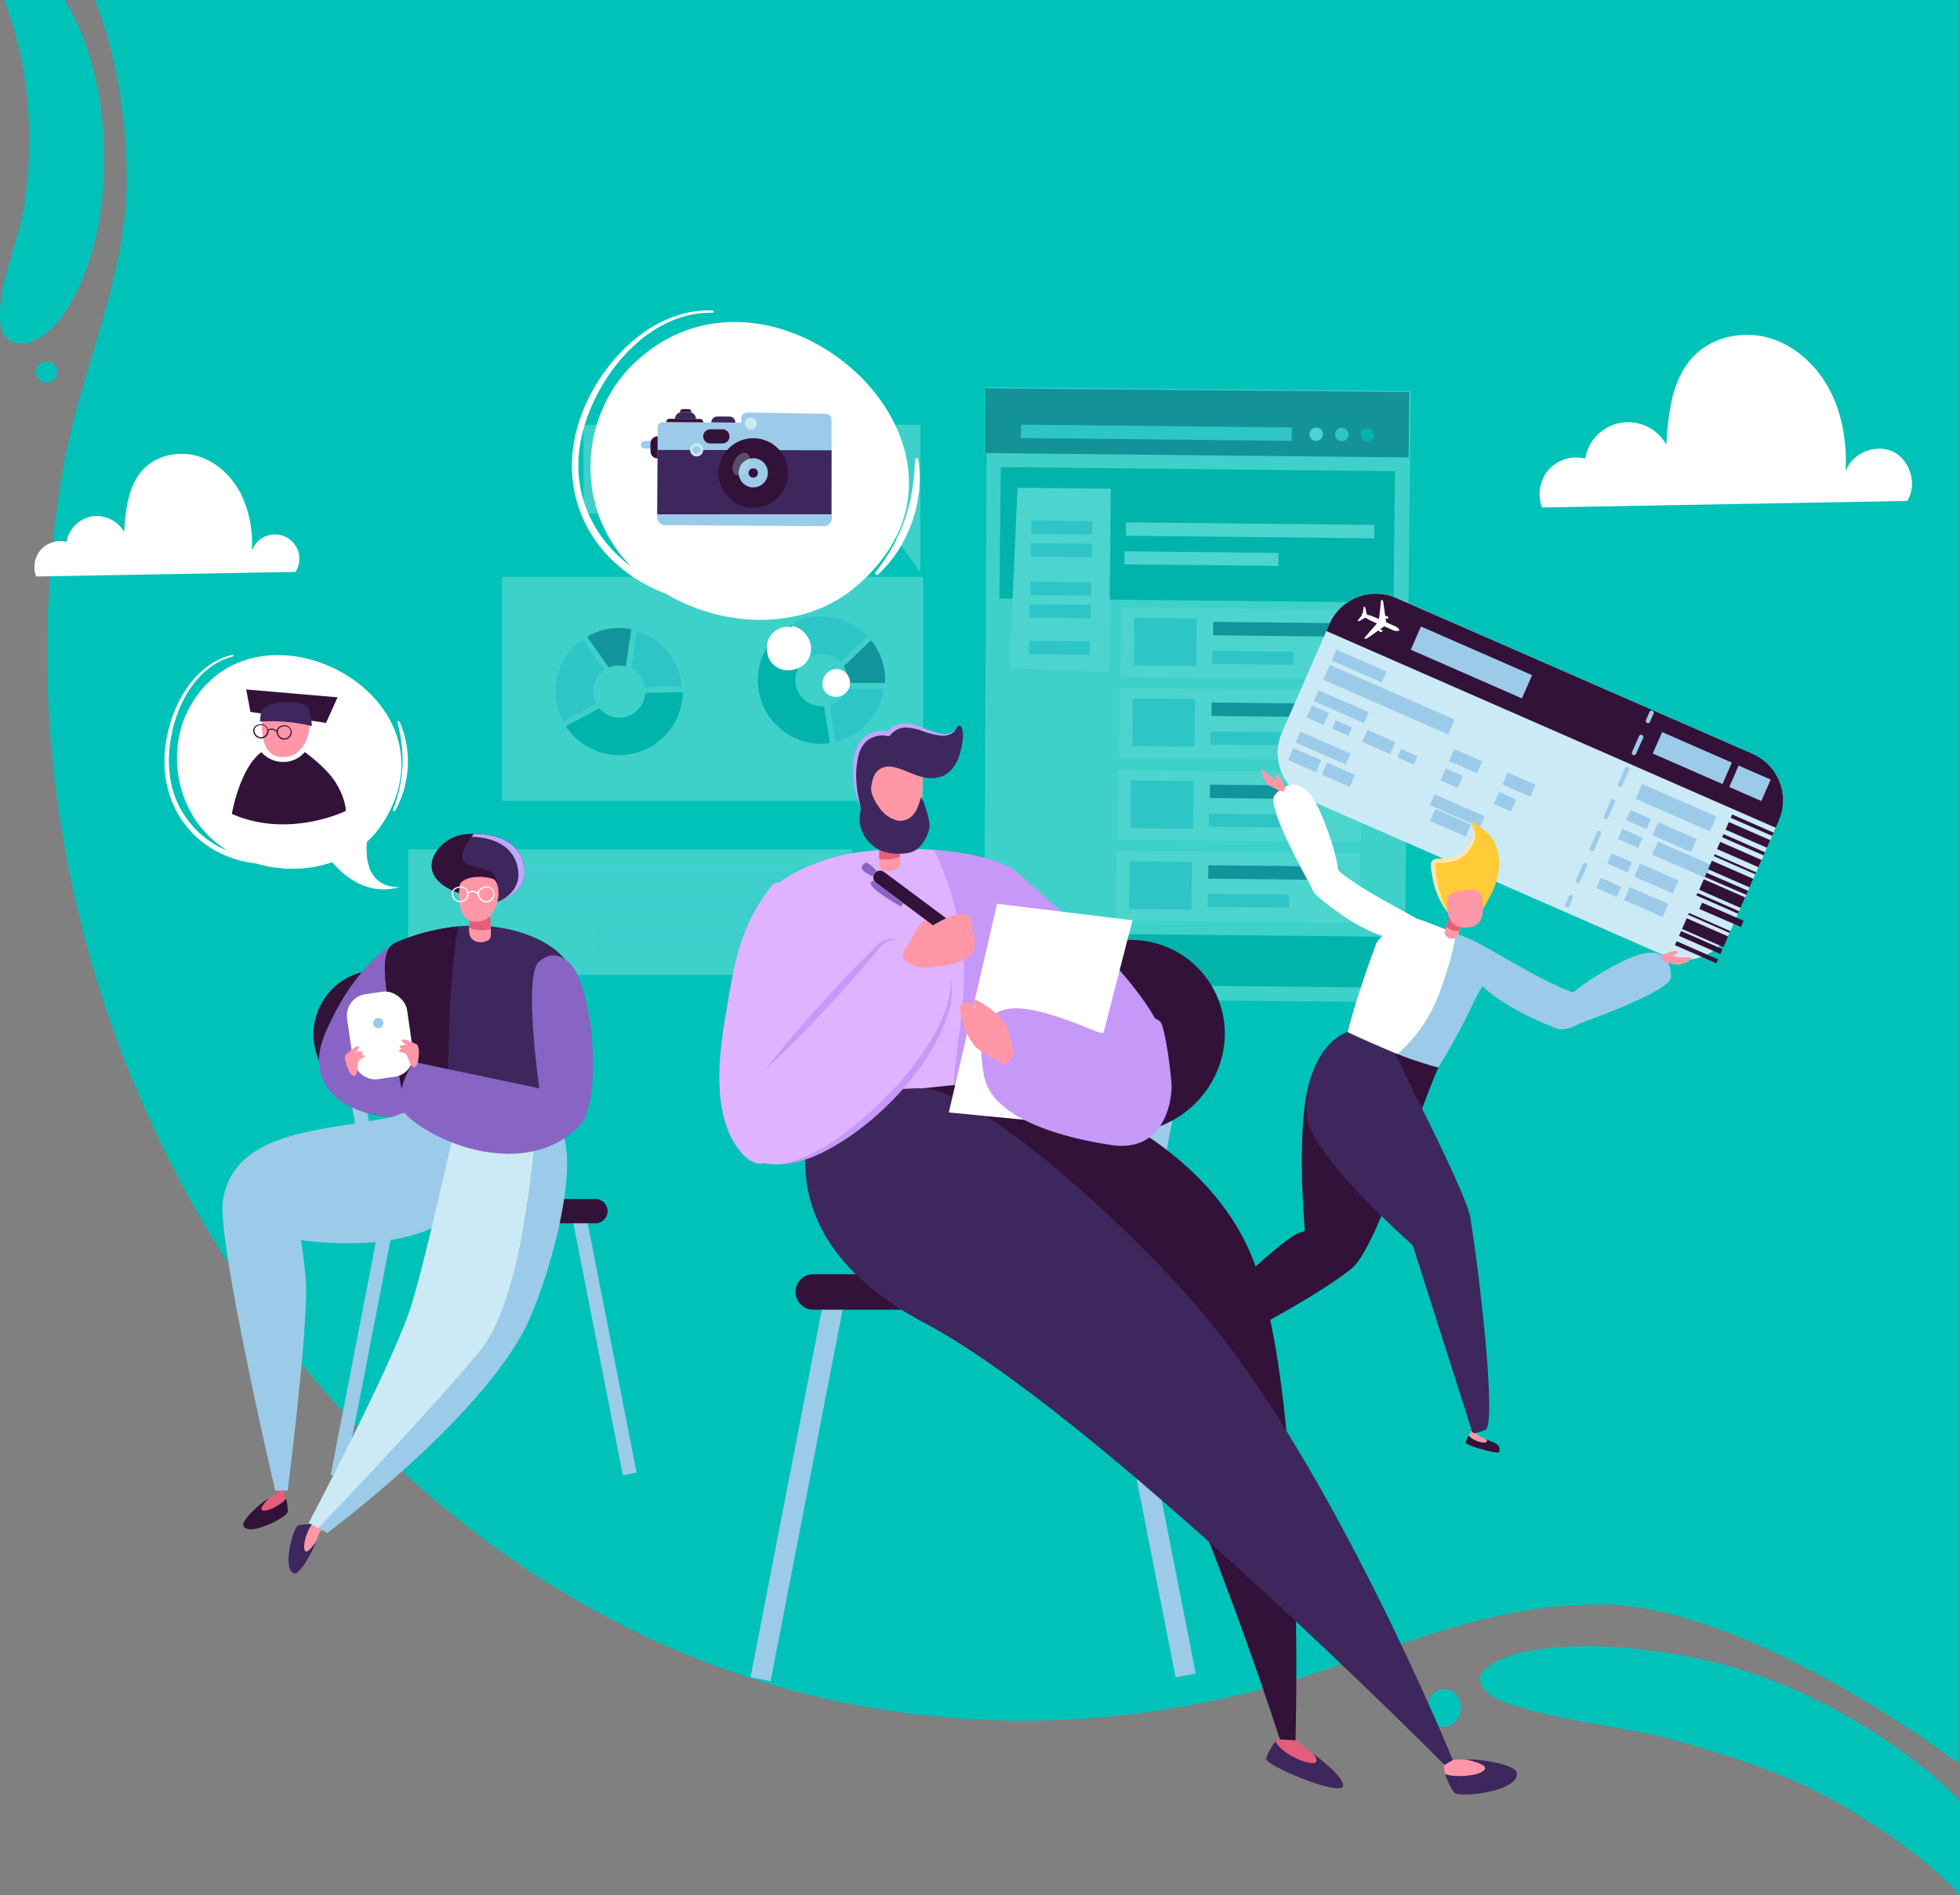 <svg xmlns="http://www.w3.org/2000/svg" viewBox="0 0 663 641"><rect x="0" y="0" width="663" height="641" fill="#808080" stroke="none"/><defs><style>.cls-1{fill:#00c2b9;}.cls-2{opacity:0.3;}.cls-3{opacity:0.8;}.cls-4{fill:#fff;}.cls-15,.cls-5{fill:#cceaf5;}.cls-6{fill:#9bcbe9;}.cls-7{fill:#3e275c;}.cls-8{fill:#00928b;}.cls-9{opacity:0.91;}.cls-10{fill:#331239;}.cls-11{fill:#ff97a7;}.cls-12{fill:#ffcb37;}.cls-13{fill:#e45d79;}.cls-14{fill:#ffe5ae;}.cls-15{opacity:0.27;}.cls-16{fill:#c698f8;}.cls-17{fill:#dfb3ff;}.cls-18{fill:#c2a5ff;}.cls-19{fill:#8865c4;}</style></defs><title>home</title><g id="Capa_2" data-name="Capa 2"><g id="Assets"><path class="cls-1" d="M12.2,125.37l.24-.88a2.61,2.61,0,0,1,.78-1.09,2.55,2.55,0,0,1,1.1-.78,3.78,3.78,0,0,1,1.94-.25l.17,0,.86.24a2.69,2.69,0,0,1,1.08.76,1.66,1.66,0,0,1,.53.7,2.65,2.65,0,0,1,.47,1.28v.93l-.24.86a2.59,2.59,0,0,1-.76,1.08,2.63,2.63,0,0,1-1.09.76l-.16.08a3.74,3.74,0,0,1-1.93.25l-.88-.25a2.65,2.65,0,0,1-1.09-.77,1.78,1.78,0,0,1-.55-.72,2.59,2.59,0,0,1-.47-1.3Z"/><path class="cls-1" d="M662.54,0H32.13S42.87,24.86,42.87,60.42c0,34-15.73,64.76-21.52,98.07-32.55,187.12,87,377.7,258.43,416.23,53.26,12,109.2,9.07,161.33-7.58,33.3-10.64,64.17-24.6,100.3-24.46,50.79.19,121.13,53.84,121.13,53.84Z"/><path class="cls-1" d="M663,609.13c-12.6-12.9-30.53-25.43-51-35.33a168.51,168.51,0,0,0-52.56-15.28c-19.5-2.95-48.51-2.75-57.56,6.61-3.31,3.32.19,8.45,8.07,11.08,16.84,5.59,35.55,7.47,50.72,10.91l3.79.88c19.4,5.56,36.45,10.88,51,18.52C632.23,615,652.75,629.6,663,641Z"/><path class="cls-1" d="M548.58,588.29c-.62,0-.06,0,.46,0Z"/><path class="cls-1" d="M491.23,583.26a4.1,4.1,0,0,1-2.06.83l-1.49,0-1.5-.42a4.31,4.31,0,0,1-1.87-1.4,3.14,3.14,0,0,1-.9-1.27,4.86,4.86,0,0,1-.76-2.22c0-.54,0-1.08,0-1.62a6.86,6.86,0,0,1,1.2-3.2l.19-.23a4.41,4.41,0,0,1,1.67-1.52,4,4,0,0,1,2-.81l1.47,0,1.47.41a4.32,4.32,0,0,1,1.84,1.38,3.06,3.06,0,0,1,.88,1.24,4.85,4.85,0,0,1,.75,2.19c0,.53,0,1.06,0,1.59,0,.1,0,.21,0,.31a6.81,6.81,0,0,1-1.2,3.2A4.47,4.47,0,0,1,491.23,583.26Z"/><g class="cls-2"><g class="cls-3"><rect class="cls-4" x="169.79" y="195.12" width="142.45" height="75.77" transform="translate(482.04 466.01) rotate(180)"/></g><g class="cls-3"><polygon class="cls-4" points="197.36 143.67 311.31 143.67 311.31 193.53 296.98 173.74 197.36 173.74 197.36 143.67"/></g><rect class="cls-5" x="201.75" y="153.05" width="103.36" height="5.31"/><rect class="cls-5" x="201.75" y="162.95" width="19.66" height="5.31"/><rect class="cls-5" x="229.05" y="162.95" width="19.66" height="5.31"/><rect class="cls-5" x="256.9" y="162.95" width="38.8" height="5.31"/><path class="cls-6" d="M284.3,224a8.79,8.79,0,0,0-11.72-1l-7.49-10.23a21.46,21.46,0,0,1,28.37,2.47Z"/><path class="cls-7" d="M286.66,231a8.22,8.22,0,0,0,.06-1,8.88,8.88,0,0,0-1.31-4.62l9.24-8.84a21.39,21.39,0,0,1,4.74,13.46c0,.33,0,.66,0,1Z"/><path class="cls-6" d="M280.52,238.48a8.82,8.82,0,0,0,5.73-5.63h13A21.56,21.56,0,0,1,282.54,251Z"/><path class="cls-4" d="M282.49,251.12s0,0,0-.06l-2-12.56a.11.11,0,0,1,.07-.11,8.79,8.79,0,0,0,5.68-5.57.08.08,0,0,1,.08-.06h13a.07.07,0,0,1,.06,0,.11.11,0,0,1,0,.07,21.68,21.68,0,0,1-16.74,18.28h0Zm3.83-18.18a9,9,0,0,1-5.7,5.61l2,12.38a21.48,21.48,0,0,0,16.48-18Z"/><path class="cls-8" d="M263.68,213.9l7.57,10.32a8.82,8.82,0,0,0,6.63,14.66,8.12,8.12,0,0,0,.86,0l2,12.52a21,21,0,0,1-2.88.2,21.51,21.51,0,0,1-14.2-37.66Z"/><path class="cls-6" d="M204.37,226.7a8.77,8.77,0,0,0-2.7,11.44l-11.22,5.91a21.46,21.46,0,0,1,6.6-27.7Z"/><path class="cls-7" d="M211.7,225.39c-.32-.08-.65-.15-1-.2a8.75,8.75,0,0,0-4.75.62l-7.39-10.44a21.37,21.37,0,0,1,14-2.72l1,.17Z"/><path class="cls-6" d="M218.16,232.56a8.87,8.87,0,0,0-4.73-6.5l1.89-12.81a21.55,21.55,0,0,1,15.56,19.14Z"/><path class="cls-4" d="M231,232.45a.09.09,0,0,1-.07,0l-12.72.17a.08.08,0,0,1-.09-.08,8.81,8.81,0,0,0-4.68-6.43.09.09,0,0,1,0-.1l1.89-12.81s0,0,0-.06a.08.08,0,0,1,.08,0A21.66,21.66,0,0,1,231,232.38s0,0,0,0A.08.08,0,0,1,231,232.45ZM213.53,226a9,9,0,0,1,4.71,6.46l12.54-.16a21.47,21.47,0,0,0-15.38-18.94Z"/><path class="cls-8" d="M191.38,245.61l11.32-6a8.82,8.82,0,0,0,15.47-4.41,8.6,8.6,0,0,0,.08-.86l12.69-.17a23.6,23.6,0,0,1-.23,2.88,21.5,21.5,0,0,1-39.33,8.53Z"/><g class="cls-3"><polygon class="cls-4" points="138.08 287.31 288.24 287.31 288.24 353.89 269.36 329.76 138.08 329.76 138.08 287.31"/></g><rect class="cls-5" x="146.19" y="294.39" width="135.18" height="5.31" transform="translate(427.57 594.09) rotate(180)"/><rect class="cls-5" x="169.89" y="304.87" width="111.49" height="5.31" transform="translate(451.27 615.06) rotate(180)"/><rect class="cls-5" x="201.97" y="315.21" width="79.41" height="5.31" transform="translate(483.35 635.74) rotate(180)"/><g class="cls-3"><polygon class="cls-4" points="475.05 339.08 332.8 337.6 333.86 131 477.2 132.26 475.05 339.08"/></g><g class="cls-9"><polygon class="cls-10" points="476.71 132.58 333.37 131.32 333.33 153.25 476.48 154.74 476.71 132.58"/></g><rect class="cls-6" x="345.36" y="144.09" width="91.65" height="4.52" transform="translate(1.54 -4.06) rotate(0.6)"/><rect class="cls-8" x="338.31" y="158.67" width="133.33" height="44.43" transform="translate(1.9 -4.2) rotate(0.6)"/><rect class="cls-8" x="336.62" y="316.36" width="133.33" height="17.2" transform="matrix(1, 0.01, -0.01, 1, 3.4, -4.18)"/><rect class="cls-4" x="380.88" y="177.09" width="84.02" height="4.54" transform="translate(1.89 -4.39) rotate(0.6)"/><rect class="cls-4" x="380.35" y="186.73" width="52.11" height="4.41" transform="translate(1.99 -4.22) rotate(0.6)"/><polygon class="cls-4" points="375.12 227.4 341.47 225.99 344.18 164.99 375.77 165.32 375.12 227.4"/><path class="cls-4" d="M447.49,146.89a2.27,2.27,0,1,1-2.24-2.29A2.26,2.26,0,0,1,447.49,146.89Z"/><path class="cls-6" d="M456.14,147a2.26,2.26,0,1,1-2.24-2.29A2.26,2.26,0,0,1,456.14,147Z"/><path class="cls-8" d="M464.8,147.07a2.27,2.27,0,1,1-2.24-2.29A2.26,2.26,0,0,1,464.8,147.07Z"/><rect class="cls-4" x="379.17" y="205.83" width="82.44" height="23.6" transform="translate(2.29 -4.36) rotate(0.6)"/><rect class="cls-6" x="383.65" y="209.06" width="21.11" height="16.11" transform="translate(2.28 -4.09) rotate(0.6)"/><rect class="cls-7" x="410.38" y="210.55" width="44.19" height="4.54" transform="translate(2.24 -4.49) rotate(0.6)"/><rect class="cls-6" x="410.05" y="220.27" width="27.41" height="4.41" transform="translate(2.34 -4.4) rotate(0.6)"/><rect class="cls-4" x="378.63" y="233.11" width="82.44" height="23.6" transform="translate(2.57 -4.36) rotate(0.6)"/><rect class="cls-6" x="383.11" y="236.34" width="21.11" height="16.11" transform="translate(2.56 -4.08) rotate(0.6)"/><rect class="cls-7" x="409.84" y="237.83" width="44.19" height="4.54" transform="translate(2.52 -4.48) rotate(0.6)"/><rect class="cls-6" x="409.51" y="247.55" width="27.41" height="4.41" transform="translate(2.62 -4.39) rotate(0.6)"/><rect class="cls-4" x="378.07" y="260.87" width="82.44" height="23.6" transform="translate(2.86 -4.35) rotate(0.6)"/><rect class="cls-6" x="382.56" y="264.11" width="21.11" height="16.11" transform="translate(2.85 -4.08) rotate(0.6)"/><rect class="cls-7" x="409.28" y="265.6" width="44.19" height="4.54" transform="translate(2.81 -4.47) rotate(0.6)"/><rect class="cls-6" x="408.96" y="275.31" width="27.41" height="4.41" transform="translate(2.91 -4.38) rotate(0.6)"/><rect class="cls-4" x="377.53" y="288.15" width="82.44" height="23.6" transform="translate(3.14 -4.34) rotate(0.6)"/><rect class="cls-6" x="382.02" y="291.39" width="21.11" height="16.11" transform="translate(3.14 -4.07) rotate(0.6)"/><rect class="cls-7" x="408.74" y="292.88" width="44.19" height="4.54" transform="translate(3.09 -4.47) rotate(0.6)"/><rect class="cls-6" x="408.42" y="302.59" width="27.41" height="4.41" transform="matrix(1, 0.01, -0.01, 1, 3.19, -4.37)"/><rect class="cls-6" x="348.87" y="176.13" width="20.65" height="4.54" transform="translate(1.88 -3.73) rotate(0.6)"/><rect class="cls-6" x="348.71" y="183.8" width="20.65" height="4.54" transform="translate(1.96 -3.72) rotate(0.6)"/><rect class="cls-6" x="348.45" y="196.81" width="20.65" height="4.54" transform="translate(2.09 -3.72) rotate(0.6)"/><rect class="cls-6" x="348.3" y="204.49" width="20.65" height="4.54" transform="translate(2.17 -3.72) rotate(0.6)"/><rect class="cls-6" x="348.06" y="216.83" width="20.65" height="4.54" transform="translate(2.3 -3.72) rotate(0.6)"/></g><path class="cls-4" d="M13.77,186A9,9,0,0,0,12.21,195L100,193.45a8.27,8.27,0,1,0-14.81-7.12,38.78,38.78,0,0,0-3.61-19.11c-3-5.86-8-10.79-14.26-12.79s-13.62-.74-18.33,3.82c-5.59,5.41-6.52,13.92-7,21.69a10.75,10.75,0,0,0-10.93-5.27,10.74,10.74,0,0,0-8.57,8.59A9,9,0,0,0,13.77,186Z"/><path class="cls-4" d="M523.83,158.93a12.63,12.63,0,0,0-2.2,12.73l123.51-2.21c3.47-5.52,1.08-13.83-4.81-16.66s-13.86.49-16,6.65c.41-9.21-.94-18.64-5.08-26.88s-11.26-15.17-20-18-19.15-1-25.78,5.37c-7.86,7.61-9.17,19.58-9.81,30.51a14.73,14.73,0,0,0-27.43,4.66A12.62,12.62,0,0,0,523.83,158.93Z"/><path class="cls-10" d="M387.9,469.14c3.13,0,2.23-4,2.4-6.43-.31.68-.77,1.53-1.19.58-.62-1.39-.6-4.63.31-5.72a6.71,6.71,0,0,0-2.67-.06C385.8,457.65,387.07,469.15,387.9,469.14Z"/><path class="cls-11" d="M389.11,463.29c.42.95,1.15,1.16,1.18-.39a11.53,11.53,0,0,1,.44-2.8c.2-.68,1.18-1.06,1.18-1.06l-.14-1.22s-2.11-.17-2.35-.25C388.51,458.66,388.49,461.9,389.11,463.29Z"/><path class="cls-6" d="M498.29,318.17c-7.43,3.87-2.06,17.94,28.14,29.67,3.27,1.27,9-1.47,10.76-4.49l2.73-5.64a65.83,65.83,0,0,1-11.52-3.45C516.35,328.86,502.83,320.09,498.29,318.17Z"/><path class="cls-6" d="M532.39,346.88s27.68-9.52,32.3-15.08a2.32,2.32,0,0,0,.52-1.5c0-3.76-1.31-12.18-15.3-5.61-15.81,7.42-24.66,17.13-24.66,17.13S528.18,340,532.39,346.88Z"/><path class="cls-10" d="M446.62,358.91c-9,8.17-5.8,50.45-5.26,56.91a.81.81,0,0,1-.76.88c-6.73.4-42.31,38.65-49.21,39.73a.81.81,0,0,0-.65,1L392,462a.82.82,0,0,0,.56.57c5.47,1.5,49.92-21.62,64.62-33.47,9-7.25,23.34-56.09,30.76-71C491.42,351.21,453,353.07,446.62,358.91Z"/><path class="cls-10" d="M507.07,491.17c1.12-2.93-2.93-3.56-5.09-4.6.52.54,1.14,1.29.1,1.33-1.52.06-4.53-1.15-5.2-2.39a6.82,6.82,0,0,0-1.05,2.45C495.62,488.9,506.77,492,507.07,491.17Z"/><path class="cls-11" d="M502.08,487.9c1,0,1.5-.65.07-1.25a11.17,11.17,0,0,1-2.44-1.44,2.12,2.12,0,0,1-.55-1.48l-1.19-.32s-.94,1.9-1.09,2.1C497.55,486.75,500.56,488,502.08,487.9Z"/><path class="cls-7" d="M442.18,378.44c2,13,35.7,42.78,35.7,42.78l19.79,62.06a1.28,1.28,0,0,0,1.65,1.44l2.84-.92a1.26,1.26,0,0,0,.68-.52c3-4.59-2.16-51.08-5.51-71.54-1.19-7.29-19.14-42.38-19.14-42.38s.83-14-.54-15.77c-3.41-.37-13.23-10.1-24.19-3.39C442.81,356.72,441.28,372.5,442.18,378.44Z"/><path class="cls-6" d="M477.48,311.2c4.82.24,16,4.95,17.14,5.4,4.83,1.88,8.52,3.25,8.67,10.7.08,4.3-3.13,8.06-4.15,10.36a230.26,230.26,0,0,1-12.58,23.42,96.59,96.59,0,0,1-14.7-4.91c-13.21-5.46-15.94-7.06-15.94-7.06s2-9.2,9.59-29.83C466,318,471.81,310.9,477.48,311.2Z"/><path class="cls-10" d="M471.86,356.17l8.35,17.2,2.9-13.21S474.77,357.66,471.86,356.17Z"/><path class="cls-4" d="M478.23,310.57c2,.1,10.66,3.9,13.64,4.9,1.48.49-2,12.46-5.08,20.66a49.69,49.69,0,0,1-14.12,20.4l-16.75-7.42s2-9.2,9.59-29.83C466,318,472.56,310.28,478.23,310.57Z"/><path class="cls-5" d="M563,323.19,442.47,270.41a17.18,17.18,0,0,1-8.84-22.62l16.08-36.72a17.18,17.18,0,0,1,22.62-8.85L592.86,255a17.17,17.17,0,0,1,8.84,22.62l-16.08,36.73A17.18,17.18,0,0,1,563,323.19Z"/><path class="cls-10" d="M600.68,280l-152-66.55,1-2.33a17.18,17.18,0,0,1,22.62-8.85L592.86,255a17.17,17.17,0,0,1,8.84,22.62Z"/><path class="cls-6" d="M557.46,244.63a.66.66,0,0,1-.3-.07.74.74,0,0,1-.38-1l1.19-2.7a.74.74,0,1,1,1.35.59l-1.19,2.7A.74.74,0,0,1,557.46,244.63Z"/><path class="cls-6" d="M533.74,298.8a.8.8,0,0,1-.3-.06.74.74,0,0,1-.38-1l2.37-5.42a.75.75,0,0,1,1-.38.74.74,0,0,1,.38,1l-2.38,5.42A.73.73,0,0,1,533.74,298.8ZM538.48,288a.59.59,0,0,1-.29-.07.72.72,0,0,1-.38-1l2.37-5.41a.73.73,0,0,1,1-.39.75.75,0,0,1,.38,1l-2.37,5.41A.74.74,0,0,1,538.48,288Zm4.75-10.84a.8.8,0,0,1-.3-.06.74.74,0,0,1-.38-1l2.37-5.42a.74.74,0,0,1,1-.38.73.73,0,0,1,.37,1l-2.37,5.42A.73.73,0,0,1,543.23,277.13ZM548,266.3a.66.66,0,0,1-.3-.07.73.73,0,0,1-.37-1l2.37-5.42a.74.74,0,0,1,1-.38.75.75,0,0,1,.38,1l-2.37,5.41A.76.76,0,0,1,548,266.3Zm4.74-10.84a.79.79,0,0,1-.29-.06.74.74,0,0,1-.38-1l2.37-5.42a.73.73,0,0,1,1-.38.72.72,0,0,1,.38,1L553.39,255A.73.73,0,0,1,552.71,255.46Z"/><path class="cls-6" d="M530.18,306.92a.72.72,0,0,1-.29-.06.72.72,0,0,1-.38-1l1.18-2.7a.72.72,0,0,1,1-.38.74.74,0,0,1,.38,1l-1.18,2.7A.73.73,0,0,1,530.18,306.92Z"/><rect class="cls-6" x="450.49" y="223.25" width="18.51" height="4.02" transform="translate(128.95 -165.49) rotate(23.65)"/><rect class="cls-6" x="444.47" y="237.01" width="18.51" height="4.02" transform="translate(133.97 -161.92) rotate(23.65)"/><rect class="cls-6" x="438.33" y="251.02" width="18.51" height="4.02" transform="translate(139.08 -158.29) rotate(23.65)"/><rect class="cls-6" x="483.68" y="272.19" width="18.51" height="4.02" transform="translate(151.38 -174.7) rotate(23.65)"/><rect class="cls-6" x="446.78" y="233.89" width="46.14" height="5.5" transform="translate(134.37 -168.59) rotate(23.65)"/><rect class="cls-6" x="553.22" y="270.42" width="27.5" height="5.5" transform="translate(157.17 -204.47) rotate(23.65)"/><rect class="cls-6" x="442.64" y="239.71" width="6.3" height="4.43" transform="translate(134.48 -158.5) rotate(23.65)"/><rect class="cls-6" x="487.93" y="261.01" width="6.3" height="4.43" transform="translate(146.83 -174.88) rotate(23.65)"/><rect class="cls-6" x="481.89" y="275.53" width="13.14" height="4.43" transform="matrix(0.92, 0.4, -0.4, 0.92, 152.42, -172.6)"/><rect class="cls-6" x="505.99" y="268.92" width="6.3" height="4.43" transform="translate(151.49 -181.44) rotate(23.65)"/><rect class="cls-6" x="450.98" y="244.71" width="6.04" height="3.09" transform="translate(136.9 -161.43) rotate(23.65)"/><rect class="cls-6" x="461.27" y="248.75" width="10.33" height="4.43" transform="translate(139.83 -166.02) rotate(23.65)"/><rect class="cls-6" x="436.18" y="254.89" width="10.33" height="4.43" transform="translate(140.19 -155.44) rotate(23.65)"/><rect class="cls-6" x="447.54" y="259.87" width="10.33" height="4.43" transform="translate(143.12 -159.56) rotate(23.64)"/><rect class="cls-6" x="490.64" y="255.24" width="10.33" height="4.43" transform="translate(144.9 -177.25) rotate(23.65)"/><rect class="cls-6" x="508.7" y="263.15" width="10.33" height="4.43" transform="translate(149.58 -183.83) rotate(23.65)"/><rect class="cls-6" x="473.1" y="254.39" width="6.04" height="3.09" transform="translate(142.62 -169.47) rotate(23.65)"/><rect class="cls-6" x="550.54" y="275.33" width="7.51" height="3.76" transform="translate(157.73 -199.05) rotate(23.65)"/><rect class="cls-6" x="559.38" y="280.72" width="14.22" height="4.81" transform="translate(161.11 -203.44) rotate(23.65)"/><rect class="cls-6" x="544.12" y="289.98" width="7.51" height="3.76" transform="translate(163.07 -195.25) rotate(23.65)"/><rect class="cls-6" x="553.24" y="294.73" width="14.22" height="4.81" transform="translate(166.23 -199.81) rotate(23.65)"/><rect class="cls-6" x="540.49" y="298.27" width="7.51" height="3.76" transform="translate(166.08 -193.09) rotate(23.65)"/><rect class="cls-6" x="549.77" y="302.67" width="14.22" height="4.81" transform="translate(169.12 -197.75) rotate(23.65)"/><rect class="cls-6" x="547.75" y="281.69" width="7.51" height="3.76" transform="translate(160.05 -197.4) rotate(23.65)"/><rect class="cls-6" x="556.49" y="287.88" width="19.58" height="4.81" transform="matrix(0.92, 0.4, -0.4, 0.92, 163.98, -202.76)"/><rect class="cls-10" x="585.06" y="278.49" width="15.29" height="1.22" transform="translate(161.71 -214.3) rotate(23.65)"/><rect class="cls-10" x="583.61" y="281" width="15.29" height="2.8" transform="translate(162.94 -213.46) rotate(23.65)"/><rect class="cls-10" x="582.16" y="285.14" width="15.29" height="1.15" transform="translate(164.12 -212.58) rotate(23.65)"/><rect class="cls-10" x="580.72" y="287.69" width="15.29" height="2.66" transform="translate(165.33 -211.73) rotate(23.65)"/><rect class="cls-10" x="579.27" y="291.96" width="15.29" height="0.72" transform="translate(166.54 -210.87) rotate(23.65)"/><rect class="cls-10" x="577.82" y="294.05" width="15.29" height="3.16" transform="translate(167.74 -210.01) rotate(23.65)"/><polygon class="cls-10" points="590.72 302.69 576.69 296.62 577.29 295.24 591.33 301.31 590.72 302.69"/><rect class="cls-10" x="574.93" y="300.3" width="15.29" height="3.88" transform="translate(170.15 -208.3) rotate(23.65)"/><rect class="cls-10" x="573.41" y="305.07" width="15.36" height="0.93" transform="translate(171.34 -207.42) rotate(23.65)"/><rect class="cls-10" x="572.03" y="307.7" width="15.29" height="2.3" transform="matrix(0.92, 0.4, -0.4, 0.92, 172.55, -206.57)"/><rect class="cls-10" x="570.58" y="311.82" width="15.29" height="0.68" transform="translate(173.74 -205.71) rotate(23.65)"/><rect class="cls-10" x="569.14" y="313.49" width="15.29" height="3.95" transform="translate(174.97 -204.86) rotate(23.65)"/><rect class="cls-10" x="567.69" y="317.87" width="15.29" height="1.79" transform="translate(176.16 -203.99) rotate(23.65)"/><rect class="cls-10" x="566.24" y="321.36" width="15.29" height="1.44" transform="translate(177.37 -203.14) rotate(23.65)"/><rect class="cls-6" x="477.24" y="219.76" width="41.04" height="8.58" transform="translate(131.66 -180.84) rotate(23.65)"/><rect class="cls-6" x="559.6" y="252.44" width="25.75" height="7.91" transform="translate(150.91 -208.09) rotate(23.65)"/><rect class="cls-6" x="586.05" y="260.98" width="11.84" height="7.91" transform="translate(155.98 -215.2) rotate(23.65)"/><path class="cls-4" d="M468.28,208.3a3.83,3.83,0,0,1,1.19.26c.19.16.1.77-.18.78a4.08,4.08,0,0,1-1.13-.5Z"/><path class="cls-4" d="M461.82,216a.87.87,0,0,0,.7-.12c1.23-.87,5.67-4,5.72-4s2.09.9,3.34,1.42a2.29,2.29,0,0,0,1.69,0l.11,0,0-.11a2.29,2.29,0,0,0-1.17-1.22l-3.3-1.5c-.07,0-.78-5.38-1-6.88a.8.8,0,0,0-.38-.59l-.21-.13c-.06,0-.13,0-.13.06l-.72,6.45-2.74-1.13-.24-.08-.77-.18a.66.66,0,0,1-.49-.51l-.33-1.72a.71.71,0,0,0-.31-.46l-.27-.18-.38,2.51h-.49l.33.36-1.58,2,.3.07A.73.73,0,0,0,460,210l1.49-.92a.64.64,0,0,1,.7,0l.65.44.23.13,2.69,1.24-4.25,4.9a.08.08,0,0,0,0,.14Z"/><path class="cls-4" d="M466.15,213.16a4.13,4.13,0,0,0,1,.7c.25,0,.64-.46.46-.67a4.27,4.27,0,0,0-1.14-.49Z"/><path class="cls-4" d="M483.11,313.13c-3.14,7.1-16.67,7.79-37.78-10.28-2.28-2-3.14-7.3-1.13-10.11l4-4.78s2.92,5.43,6.41,8.08C463.64,302.91,479.8,310.49,483.11,313.13Z"/><path class="cls-4" d="M444.36,301.33s-13.78-23.77-13.64-31a2.33,2.33,0,0,1,.58-1.48c2.45-2.85,8.95-8.36,15.25,5.75,7.13,15.94,7.49,29.07,7.49,29.07S452.06,298.84,444.36,301.33Z"/><path class="cls-11" d="M434.14,267.64a.4.4,0,0,1-.46.1c-.92-.36-4-1.64-5-2.56a6.93,6.93,0,0,1-1.87-4.23c-.12-1.11.35-.66,1.1,0,.51.43,1.83,1.72,2.38,2.23S436.38,265.13,434.14,267.64Z"/><path class="cls-11" d="M432.05,264c0-.43-1.13-1.65-.3-2.06s2.79,3.79,2.63,3.93S432.05,264,432.05,264Z"/><path class="cls-11" d="M561.83,324.4a.41.41,0,0,0,.26.39c.91.37,4,1.58,5.36,1.56a6.91,6.91,0,0,0,4.27-1.77c.85-.71.2-.72-.79-.77-.66,0-2.51,0-3.26,0S561.93,321,561.83,324.4Z"/><path class="cls-11" d="M565.86,323.18c.32-.28,2-.41,1.64-1.27s-4.63.82-4.61,1A14.29,14.29,0,0,0,565.86,323.18Z"/><path class="cls-12" d="M490.25,309.63s-3.84-6.63-4.61-10.69-2.19-7.57.56-7.75,10.59-.55,12.48-8c.26-1-.25-2.95-.82-4.44a.44.44,0,0,1,.63-.54c2.12,1.18,6.58,4.14,7.9,8.77,1.75,6.16-.08,10.62-1,13.35-.51,1.52-4.21,8-4.21,8Z"/><path class="cls-11" d="M491.54,307.42s-3.19,7.39-2.84,8.4,2.17,2.67,3.89,1.06,2.25-8.64,2.25-8.64Z"/><path class="cls-13" d="M492.12,304.94s-2.71,7.39-2.91,8.35c-.16.74,3.93,2.28,4.43,1.4,1.1-1.94,1.78-8.93,1.78-8.93Z"/><path class="cls-11" d="M501.32,309.73c.33-.71.24-3.42.09-5.67a3.33,3.33,0,0,0-3.63-3.11c-2.89.26-6.08.72-6.93,1.32-1.33.94-1.29,2.89-1.3,4.35a10.62,10.62,0,0,0,1.42,5.25,6.76,6.76,0,0,0,4.53,1.94C499.47,313.61,500.57,312.55,501.32,309.73Z"/><path class="cls-14" d="M489.81,308.84a27.9,27.9,0,0,1-4.53-8.89,41.17,41.17,0,0,1-1-4.9,19.87,19.87,0,0,1-.3-2.58,1.81,1.81,0,0,1,.24-1,2.19,2.19,0,0,1,.63-.59l.15-.12a.94.94,0,0,1,.31-.15,1.93,1.93,0,0,1,.43-.11,6.2,6.2,0,0,1,.69-.07,24.61,24.61,0,0,0,4.79-.48,8.83,8.83,0,0,0,4.08-2.05,11.79,11.79,0,0,0,1.53-1.8,12.84,12.84,0,0,0,1.26-2.05,5,5,0,0,0,.61-2.25,8.93,8.93,0,0,0-.55-2.37,7.17,7.17,0,0,1,.93,2.34,5.44,5.44,0,0,1-.33,2.56,13.53,13.53,0,0,1-1.15,2.28,12.12,12.12,0,0,1-1.51,2.09,9.34,9.34,0,0,1-4.53,2.6,24,24,0,0,1-5,.6c-.39,0-.79.06-.78.13-.22.15-.36.27-.3.21s0,.07,0,.22c0,.69.15,1.55.24,2.35.22,1.64.43,3.26.76,4.83a32.11,32.11,0,0,0,1.43,4.66A37.73,37.73,0,0,0,489.81,308.84Z"/><path class="cls-4" d="M267.88,212.16h.06l.09-.42a7.74,7.74,0,0,1,5.27,3.94,7.15,7.15,0,0,1-4.23,10.65,7.79,7.79,0,0,1-4.45.15,6.9,6.9,0,0,1-5.14-6.53,7,7,0,0,1,8.4-7.79Z"/><path class="cls-4" d="M282.74,226.3a4.7,4.7,0,1,1,.21,9.4,4.75,4.75,0,0,1-1.51-.19,4.39,4.39,0,0,1-2.67-1.93,5,5,0,0,1,4-7.28Z"/><path class="cls-4" d="M213.93,123.45a46.79,46.79,0,0,0-5.15,6,49.62,49.62,0,0,0-6.24,44.93,48,48,0,0,0,11,17.3c-13-9.67-20.33-24.94-17.17-42.15,3.78-20.6,21.92-44.17,44.64-43.74a.4.4,0,0,0,0-.79c-21-.71-38.56,18.27-44.88,36.86-7.32,21.51.74,43,20.2,54.65a54.91,54.91,0,0,0,8.81,4.26c19.73,11.76,46.64,12.69,64.29-2.26C344.33,152,260.71,77.23,213.93,123.45Z"/><path class="cls-4" d="M310.61,155.36c-.11-.63-1.07-.45-1.08.15-.42,14.64-4.32,26.4-13.33,38-.44.57.26,1.33.82.81C307.32,184.9,312.93,169.21,310.61,155.36Z"/><path class="cls-6" d="M221.38,151.72l-3.31,0a1.27,1.27,0,0,1-1.27-1.28h0a1.27,1.27,0,0,1,1.28-1.27l3.32,0Z"/><path class="cls-6" d="M278.61,178l-53.6-.36a2.72,2.72,0,0,1-2.71-2.74l.21-30.45a1.67,1.67,0,0,1,1.68-1.66l26.5.18.09-1.55a2,2,0,0,1,2.05-1.89l26.43.43a2,2,0,0,1,2,2l.11,33.3A2.72,2.72,0,0,1,278.61,178Z"/><polygon class="cls-7" points="281.24 173.95 222.31 173.97 222.46 152.18 281.28 152.31 281.24 173.95"/><path class="cls-5" d="M237.87,152.19a2.21,2.21,0,1,1-2.19-2.22A2.2,2.2,0,0,1,237.87,152.19Z"/><path class="cls-6" d="M237,152.18a1.31,1.31,0,0,1-1.32,1.31,1.32,1.32,0,1,1,0-2.63A1.31,1.31,0,0,1,237,152.18Z"/><path class="cls-10" d="M244.36,150l-4.12,0a2.38,2.38,0,0,1-2.37-2.4h0a2.39,2.39,0,0,1,2.4-2.38l4.12,0a2.39,2.39,0,0,1,2.37,2.41h0A2.38,2.38,0,0,1,244.36,150Z"/><path class="cls-10" d="M222.44,155.07h0a2.42,2.42,0,0,1-2.4-2.43l0-2.67a2.41,2.41,0,0,1,2.43-2.39h0Z"/><path class="cls-5" d="M256,143.25a2,2,0,1,1-2-2A2,2,0,0,1,256,143.25Z"/><path class="cls-10" d="M266.58,160.08a11.77,11.77,0,1,1-11.69-11.85A11.76,11.76,0,0,1,266.58,160.08Z"/><path class="cls-10" d="M263.82,160.06a9,9,0,1,1-8.94-9.07A9,9,0,0,1,263.82,160.06Z"/><path class="cls-6" d="M259.74,160a4.93,4.93,0,1,1-4.89-5A4.93,4.93,0,0,1,259.74,160Z"/><path class="cls-10" d="M256.39,160a1.58,1.58,0,1,1-1.56-1.59A1.57,1.57,0,0,1,256.39,160Z"/><path class="cls-7" d="M248.72,142.94l-8.11-.05h0a2,2,0,0,1,2-2l4.11,0a2,2,0,0,1,2,2Z"/><path class="cls-10" d="M237.9,142.87l-12.53-.09h0a1.16,1.16,0,0,1,1.16-1.14l10.23.07a1.15,1.15,0,0,1,1.14,1.16Z"/><path class="cls-7" d="M235.42,141.7l-7.11,0h0a2.31,2.31,0,0,1,2.32-2.29l2.5,0a2.3,2.3,0,0,1,2.29,2.32Z"/><path class="cls-10" d="M234,139.39l-4,0h0a1,1,0,0,1,1-1h1.9a1,1,0,0,1,1,1Z"/><path class="cls-15" d="M253,158.13c-1,2-2.88,3.15-4.12,2.52s-1.43-2.79-.4-4.82,2.88-3.15,4.13-2.52S254.06,156.1,253,158.13Z"/><rect class="cls-6" x="307.66" y="349.64" width="6.93" height="89.14" transform="translate(-70.14 67.36) rotate(-11.11)"/><rect class="cls-6" x="386.65" y="349.64" width="6.93" height="89.14" transform="translate(696.93 856.21) rotate(-168.89)"/><rect class="cls-6" x="267.34" y="436.38" width="6.93" height="131.57" transform="matrix(-0.98, -0.19, 0.19, -0.98, 439.75, 1047.11)"/><path class="cls-10" d="M287.57,355.81h0a32.3,32.3,0,0,1,38.16-38.16L346.57,322a32.32,32.32,0,0,0,13.07,0l16.52-3.41a31.73,31.73,0,0,1,36.77,40.35h0a34.34,34.34,0,0,1-32.83,24.29H321.19A34.34,34.34,0,0,1,287.57,355.81Z"/><rect class="cls-6" x="384.95" y="436.38" width="6.93" height="131.57" transform="translate(-89.51 84.28) rotate(-11.11)"/><path class="cls-10" d="M384.11,443h-109a6,6,0,0,1-6-6h0a6,6,0,0,1,6-6h109a6,6,0,0,1,6,6h0A6,6,0,0,1,384.11,443Z"/><path class="cls-16" d="M341.28,293s49.64,39.17,53.5,61.84c6,35.15-26.46,36.38-35.55,31.14-19.73-11.37-19-75.5-19-75.5Z"/><path class="cls-7" d="M454.31,603.8c-.32-2.84-5.75-7.33-10.16-10.63,1.14,1.47,2.12,3.33-.45,3.15-3.76-.26-10.84-4-12.16-7.3a16.63,16.63,0,0,0-3.24,5.76C427.51,597.05,454.82,608.4,454.31,603.8Z"/><path class="cls-13" d="M443.7,596.32c2.57.18,1.59-1.68.45-3.15-2.74-2.06-4.48-3.42-5-3.88a7.67,7.67,0,0,1-1.78-3l-1.44-.88s-4,3.14-4.43,3.59C432.86,592.28,439.94,596.06,443.7,596.32Z"/><path class="cls-7" d="M513.06,599.56c-.57-2.76-13.37-4.89-17.39-4.3,1.48.28,3.93,1.22,2.85,2.8-1.58,2.32-6.87,3.35-9.72,1.92a25.56,25.56,0,0,0,3,6.25C493.11,608.36,514.41,606,513.06,599.56Z"/><path class="cls-11" d="M502.22,598.53c1.09-1.59-4.39-2.95-5.88-3.23a24.37,24.37,0,0,0-4.9,0c-1.33,0-1.91-2.08-1.91-2.08l-2.3,1.68a4.6,4.6,0,0,1,1.32,3.39,6.33,6.33,0,0,0,.25,1.68C491.65,601.41,500.64,600.84,502.22,598.53Z"/><path class="cls-17" d="M344.76,296c-5.48-6.54-31.39-11.34-56.09-7.47-12.69,2-29.15,9.72-31.62,17.7-5,16,13.64,59.24,19.22,66.24,13.46,6,62.79-4.6,69.63-7.87C345.78,364,354.85,308,344.76,296Z"/><path class="cls-10" d="M345.9,364.58s58.32,15.2,77.17,59.53,15.15,164.56,15.15,164.56l-5.29-.32S367.59,382,312,368.13Z"/><path class="cls-7" d="M312,368.13c18.74.57,68.84,45.29,94.75,75.92,44.34,52.41,84.68,151.26,84.68,151.26L488.67,597s-117.89-118.86-176-149.55c-46.08-24.35-43.37-57-36.43-75C276.27,372.45,301.09,367.8,312,368.13Z"/><path class="cls-11" d="M297.54,283.84s-.56,9.12.49,10,4.53,1.61,6.11-.9-1.47-9.9-1.47-9.9Z"/><path class="cls-13" d="M297.42,290.44a10.76,10.76,0,0,0,7.09-.79,24.71,24.71,0,0,0-1.13-4.7l-5.94,1C297.4,287.23,297.37,288.94,297.42,290.44Z"/><path class="cls-11" d="M312,261.55c-2.63-4.73-12.9-4.28-14.78-3.26-2.07,1.11-2.36,3.92-2.63,6s.35,11.2,6.92,13C313.83,280.71,312,261.55,312,261.55Z"/><path class="cls-7" d="M325.73,249.17a4.74,4.74,0,0,0,0-.85s0-.08,0-.12h0c0-.1,0-.2,0-.3a.9.9,0,0,0-.16-.45,2.17,2.17,0,0,0-.25-1.28.56.56,0,0,0-.14-.16c-.11-.64-1.1-.68-1.43-.09-3.69,6.7-12.89-1.49-18.58-.46a7.59,7.59,0,0,0-4.71,2.8,8.62,8.62,0,0,0-9.25,3.5c-3.25,5-2.36,14.63-.52,20a12.07,12.07,0,0,0,.34,1.45c.06.21.14.45.21.69a11.63,11.63,0,0,0,.19,6.94,12.5,12.5,0,0,0,7.54,7.23c2.74.89,7.8,1.16,10.48-.35s4.94-5.71,5-8.64c0-2.28-2.75-10.68-3-9.07a29.56,29.56,0,0,1-1.52,4.16c-.32.46-1.05,1.48-1.09,1.52-4,4.25-8.92.54-10.78-1.64l-.12-.15c-.49-.74-1-1.46-1.5-2.17-1-1.77-2-3.73-1.72-5.72.48-3.13,1.39-6.26,5.5-6.72a9.13,9.13,0,0,1,1,0c5,.66,9.5,4.36,14.72,3.89l.64-.09C323,262.31,325.29,255.2,325.73,249.17Z"/><path class="cls-18" d="M323.8,245.92a5,5,0,0,1-2.19,2.35,6,6,0,0,1-3.24.57,27.53,27.53,0,0,1-6.3-1.55,18.32,18.32,0,0,0-6-1.21,6.88,6.88,0,0,0-4.95,2.62.74.74,0,0,1-.76.29,8.38,8.38,0,0,0-6.77,1.35c-1.91,1.41-2.9,3.78-3.42,6.21a29.45,29.45,0,0,0-.49,7.58,37.81,37.81,0,0,0,1.19,7.6h0v0c.14.71.22,1.45.42,2.16-.28-.68-.47-1.4-.69-2.12v0a31,31,0,0,1-1.84-7.61,27.9,27.9,0,0,1,.1-7.9,16.4,16.4,0,0,1,1.19-3.88,9.11,9.11,0,0,1,2.62-3.27,9.6,9.6,0,0,1,8-1.62l-.76.29a8,8,0,0,1,6.09-3.1c2.37-.06,4.41.84,6.42,1.56a30,30,0,0,0,6,1.9,5.44,5.44,0,0,0,3-.23A5.2,5.2,0,0,0,323.8,245.92Z"/><path class="cls-16" d="M344.76,296c-3.41-4.07-14.76-7.47-28.8-8.52a107.3,107.3,0,0,1,9.83,34.33c1.44,13.75-2.24,31.5-3.27,45.19,10.07-2,20.87-1.2,23.38-2.4C345.78,364,354.85,308,344.76,296Z"/><path class="cls-17" d="M274.49,307.83c1.1,5.62.81,11.14.61,18.11l-.54,18.89c-.19,6.78,1.05,15.53-.63,22.14,0,0-10.15,39.85-23.91,22-9-11.62-7.05-30.55-4.82-44,3-17.82,4.49-30.65,15.6-45.06a3.11,3.11,0,0,1,1.84-1.39c1.06-.15,6.43-.72,7,.16C272.15,302.28,273.67,303.58,274.49,307.83Z"/><path class="cls-17" d="M259.05,361.65l38.37-41.81a6.46,6.46,0,0,1,6.9-1.76c5.88,2,16.13,6.36,17.19,11.89,4.28,22.1-35.45,62.69-57.93,63.88C240.73,395.06,259.05,361.65,259.05,361.65Z"/><path class="cls-11" d="M307.5,318.94s3.24-6.53,5.12-7.51,4.47,2.76,4.47,2.76Z"/><path class="cls-10" d="M320.07,310.62l-2.74,3.66-21-15.68a2.27,2.27,0,0,1-.46-3.19h0a2.27,2.27,0,0,1,3.19-.46Z"/><path class="cls-19" d="M296.5,294.58l-1.37,1.84s-3.53-1.62-3.69-2.76a2.31,2.31,0,0,1,1.37-1.83C294,291.66,296.5,294.58,296.5,294.58Z"/><path class="cls-19" d="M305.59,305.51l-.85,1.13s-9-4.94-10.29-7.68c-.15-.32.85-1.13.85-1.13Z"/><path class="cls-11" d="M307.5,318.94s7.59-6.57,14-8.94,8,.78,7,3.6c0,0,2.53,4.52.3,8.84-2,3.9-13.84,5-16.74,4.86-1.84-.09-5.92-1.35-6.67-3.78C305,322.11,307.5,318.94,307.5,318.94Z"/><path class="cls-16" d="M321.51,330a24.52,24.52,0,0,1-.4,11.54,53.36,53.36,0,0,1-4.38,10.81A89,89,0,0,1,303,371a96.63,96.63,0,0,1-17.81,14.9c-6.5,4.09-13.78,7.76-21.58,7.91a34.72,34.72,0,0,0,10.82-3.53,65.74,65.74,0,0,0,9.75-5.88,118.62,118.62,0,0,0,17.11-15,105.74,105.74,0,0,0,13.9-18A52.21,52.21,0,0,0,320,341.18,25.83,25.83,0,0,0,321.51,330Z"/><path class="cls-16" d="M259.05,361.65c3.26-4.28,6.72-8.38,10.2-12.45s7.07-8.06,10.67-12,7.29-7.85,11.07-11.66l5.67-5.7a6.76,6.76,0,0,1,7.67-1.73,6.4,6.4,0,0,0-6.82,2.51l-5.19,6.14c-3.47,4.1-7.07,8.06-10.67,12s-7.29,7.85-11.07,11.66S263,358,259.05,361.65Z"/><polygon class="cls-4" points="337.27 305.71 320.96 376.29 365.23 380.58 383.08 311.29 337.27 305.71"/><path class="cls-16" d="M332.84,363.84c3.07,17.1,35.53,22.36,43.31,23.5,14.83,2.16,19.7-10,20.17-19.23.14-2.81-2.16-20.8-3.79-22.42-5.35-5.31-14.28,6.21-21.42,3.3C348.91,339.94,327.18,332.3,332.84,363.84Z"/><path class="cls-11" d="M342.51,357.43a2.25,2.25,0,0,0,.37-1.88c-.54-2.24-1.9-7.54-3.07-9.61-1.51-2.64-8.73-8.06-10.37-7.67s1.22,3.64,1.22,3.64-2.93-3.69-4.78-2.64-.9,3.28-.9,3.28a37.35,37.35,0,0,0,1.42,5.64,30,30,0,0,0,3.28,5.64,23.1,23.1,0,0,0,3.6,2.66c2.05,1.26,6.49,3.93,6.89,3.75A17.82,17.82,0,0,0,342.51,357.43Z"/><path class="cls-4" d="M64,239.54a34.35,34.35,0,0,0-2.28,5.21,38,38,0,0,0,4.59,32.89,35.46,35.46,0,0,0,10.8,10.17,31.64,31.64,0,0,1-19.78-26.57C55.84,246,63.42,226,78.77,222.05c.34-.09.19-.65-.16-.57-14.24,3.41-22.33,20.08-22.94,34.38-.71,16.56,8.9,30.24,24.25,34.84a38.45,38.45,0,0,0,6.76,1.38c15.55,4.63,33.81.28,42.74-13.56C157.2,235.48,86.39,198.2,64,239.54Z"/><path class="cls-4" d="M135.19,244.1c-.2-.42-.8-.12-.7.3,2.59,10.42,2.26,19.46-1.51,29.34-.19.49.43.9.7.43A34,34,0,0,0,135.19,244.1Z"/><path class="cls-4" d="M108.41,286s10,19,27,14c0,0-14,2-11-18C124.41,282,118.41,278,108.41,286Z"/><polygon class="cls-10" points="110.3 244.51 84.71 240.81 83.29 233.22 114.18 235.87 110.3 244.51"/><path class="cls-11" d="M89,240.59c2.79-4.15,12.21-2.94,13.87-1.86,1.81,1.18,1.86,3.79,2,5.73s-1.18,10.27-7.37,11.43C85.81,258.07,89,240.59,89,240.59Z"/><path class="cls-7" d="M105.49,245.59c-.1-2-.37-5.92-2.08-7s-12-2.48-15.06,2a30.68,30.68,0,0,0-.39,3.49A58.46,58.46,0,0,1,105.49,245.59Z"/><path class="cls-10" d="M103.08,254.38s7.44,5.24,10.68,10.65S117,274.3,117,274.3s-19.35,9.51-38.58,1c0,0,2.67-15.48,10-20.89a9.57,9.57,0,0,0,7.19,3.31A9.28,9.28,0,0,0,103.08,254.38Z"/><path class="cls-10" d="M87.77,249.72a2.54,2.54,0,0,0,3-1.84,2.79,2.79,0,0,0,0-.7l.06,0a1.87,1.87,0,0,1,2.7.56.2.2,0,0,0,.08.08,2.7,2.7,0,0,0,2,2.31,2.55,2.55,0,0,0,3-1.84,2.41,2.41,0,0,0-1.44-2.79.15.15,0,0,0-.12-.11c-1.33-.24-3.16.2-3.46,1.73a.22.22,0,0,1,0,.08,2.29,2.29,0,0,0-2.91-.4,2.4,2.4,0,0,0-1.43-1.67.13.13,0,0,0-.12-.1c-1.32-.25-3.15.19-3.45,1.73A2.66,2.66,0,0,0,87.77,249.72ZM94,247.41c.08-1.38,1.62-1.86,2.79-1.72l.08.05c2.5.71,1.48,4.32-1,4A2.27,2.27,0,0,1,94,247.41ZM86.09,247c.08-1.37,1.62-1.86,2.79-1.72a.19.19,0,0,0,.09.05c2.49.71,1.47,4.33-1,4A2.29,2.29,0,0,1,86.09,247Z"/><rect class="cls-6" x="174.38" y="349.88" width="4.74" height="61.05" transform="translate(276.86 787.75) rotate(-168.89)"/><rect class="cls-6" x="120.28" y="349.88" width="4.74" height="61.05" transform="translate(-71.02 30.77) rotate(-11.11)"/><rect class="cls-6" x="201.99" y="409.29" width="4.74" height="90.11" transform="translate(-83.74 47.91) rotate(-11.11)"/><path class="cls-10" d="M192.88,354.11h0A22.11,22.11,0,0,0,166.75,328l-14.28,2.95a22.11,22.11,0,0,1-8.95,0l-11.31-2.34A21.73,21.73,0,0,0,107,356.23h0a23.5,23.5,0,0,0,22.48,16.63h40.35A23.51,23.51,0,0,0,192.88,354.11Z"/><rect class="cls-6" x="121.45" y="409.29" width="4.74" height="90.11" transform="matrix(-0.98, -0.19, 0.19, -0.98, 157.74, 924.05)"/><path class="cls-10" d="M126.77,413.79h74.65a4.12,4.12,0,0,0,4.11-4.11h0a4.12,4.12,0,0,0-4.11-4.11H126.77a4.12,4.12,0,0,0-4.12,4.11h0A4.12,4.12,0,0,0,126.77,413.79Z"/><path class="cls-7" d="M156.58,302.49s-8-1.93-10.12-7.31,3.83-12.33,11.1-13,17.56.73,19.62,10.29-9.13,13.53-13.6,13.42A9.61,9.61,0,0,1,156.58,302.49Z"/><path class="cls-18" d="M175.12,293.45c-2.06-9.57-12.34-10.93-19.61-10.3a13,13,0,0,0-3.24.71,13.36,13.36,0,0,1,5.29-1.64c7.28-.63,17.56.73,19.62,10.29,1.42,6.62-3.46,10.54-8.09,12.31C173,302.76,176.33,299.08,175.12,293.45Z"/><path class="cls-19" d="M134.15,318.71s-13.36,6-24,30.47,19.43,31.3,29.4,27.77S134.15,318.71,134.15,318.71Z"/><path class="cls-7" d="M191.77,325.5c6.49,10.86-7.15,43.38-6.89,46.15-8.17,3.64-44.46,1.16-48.62-.83,0-.14-2.17-11.48-3.83-24.13-1.74-13.26-4.79-25.27,1.72-28C164.74,306,187.2,317.84,191.77,325.5Z"/><path class="cls-10" d="M134.15,318.71A71.26,71.26,0,0,1,155,313.36c-.75,4.08-2.62,16.15-3.14,37.2-.17,7.19-.5,14.9-.88,22.33-7.24-.54-13.15-1.34-14.68-2.07,0-.14-2.17-11.48-3.83-24.13C130.69,333.43,127.64,321.42,134.15,318.71Z"/><path class="cls-10" d="M156.58,302.49s-8-1.93-10.12-7.31,3.83-12.33,11.1-13c.87-.08,1.79-.12,2.72-.13-1.78,2.22-4.5,6.11-3.85,8.42.95,3.38,8.4,2.64,10.42,5.06,1.59,1.9,2.51,6-.37,10a12.66,12.66,0,0,1-2.9.33A9.61,9.61,0,0,1,156.58,302.49Z"/><path class="cls-11" d="M165.5,307.4s1.16,9.35.14,10.29-4.56,1.94-6.35-.54.87-10.28.87-10.28Z"/><path class="cls-13" d="M166,314.19a11.15,11.15,0,0,1-7.35-.36,25.29,25.29,0,0,1,.87-4.91l6.17.62C165.86,310.88,166,312.64,166,314.19Z"/><path class="cls-11" d="M155.6,299c2.3-3.43,10.07-2.43,11.43-1.54s1.55,3.13,1.61,4.72-1,8.48-6.07,9.43C153,313.42,155.6,299,155.6,299Z"/><path class="cls-7" d="M99.64,532.21c1.91.32,6.66-8.28,7.29-11-.55.88-1.76,2.21-2.51,1.12-1.08-1.59-.42-5.23,1.21-6.69a18,18,0,0,0-4.74.34C99.2,516.31,95.17,531.45,99.64,532.21Z"/><path class="cls-11" d="M103.2,524.58c.75,1.09,3-2.07,3.53-3A17.27,17.27,0,0,0,108,518.5a2.72,2.72,0,0,1,1.35-1.26l0-1.33a3.11,3.11,0,0,1-2.48,0,4.45,4.45,0,0,0-1.14-.26C104,517.1,102.12,523,103.2,524.58Z"/><path class="cls-10" d="M82.29,516c-.67-1.75,6.45-8.22,8.91-9.34-.73.69-1.76,2.1-.59,2.6,1.72.72,5-.61,6.13-2.43a17.36,17.36,0,0,1,.59,4.56C97.34,513.09,83.87,520.13,82.29,516Z"/><path class="cls-13" d="M90.84,506.94a25,25,0,0,1,3.16-2c-.1-.83-.23-1.78-.37-2.81l2.42-.42a17.17,17.17,0,0,0,.22,4.14,4.1,4.1,0,0,1,.47,1c-1.08,1.82-6.31,4.74-8,4C87.54,510.37,90.11,507.64,90.84,506.94Z"/><path class="cls-6" d="M97.32,504.18s6.7-52.46,6.21-69.73c-.13-4.58-1.71-15-1.71-15s24.43,3.94,42.26-3.18c16.81-6.71,23.48-18.69,19.46-38.49-14.5.3-21.34-4.31-30.71,0-23.06,4.86-53.33,4.16-57.4,28-2.27,13.33,17.67,98.4,17.67,98.4Z"/><rect class="cls-4" x="118.31" y="335.72" width="20.5" height="29.06" rx="7.34" transform="translate(305.73 678.61) rotate(171.81)"/><path class="cls-6" d="M126.26,346.35a1.73,1.73,0,1,0,1.46-2A1.71,1.71,0,0,0,126.26,346.35Z"/><path class="cls-4" d="M155.22,305.15a2.84,2.84,0,0,0,3.24-2.19,3.5,3.5,0,0,0,0-.79l.06,0a2.07,2.07,0,0,1,3,.48.14.14,0,0,0,.09.08,3,3,0,0,0,2.38,2.46,2.82,2.82,0,0,0,3.23-2.19,2.66,2.66,0,0,0-1.73-3,.15.15,0,0,0-.14-.11c-1.48-.21-3.49.37-3.75,2.09a.22.22,0,0,1,0,.08,2.55,2.55,0,0,0-3.25-.3,2.64,2.64,0,0,0-1.67-1.77.15.15,0,0,0-.14-.11c-1.48-.21-3.49.37-3.75,2.09A3,3,0,0,0,155.22,305.15Zm6.83-2.88c0-1.53,1.71-2.14,3-2l.1,0c2.8.67,1.85,4.73-.89,4.49A2.54,2.54,0,0,1,162.05,302.27Zm-8.82,0c0-1.53,1.71-2.14,3-2.05a.19.19,0,0,0,.09.05c2.8.67,1.85,4.73-.89,4.49A2.55,2.55,0,0,1,153.23,302.26Z"/><path class="cls-6" d="M181.61,375.05a14.83,14.83,0,0,1,7.55,5.85c8.4,13.11-5.14,57.2-12.65,70.54-17.82,31.63-65.8,67.06-65.8,67.06l-3.06-1.67c9.91-10.33,40-41.91,54.71-60C176.1,440.06,180.38,394.82,181.61,375.05Z"/><path class="cls-5" d="M138.37,443.85C143.47,429.11,155,376,155,376s15.76-5,26.65-.92c-1.23,19.77-5.51,65-19.25,81.83-14.73,18-44.8,49.62-54.71,60l-3.26-1.78S131.31,464.22,138.37,443.85Z"/><path class="cls-19" d="M196.08,380.79c-16.32,16.9-44.81,8.15-57.52-2.58-7.68-6.48,1.41-19,1.41-19l42.46,8.91s-5.49-38.22-.12-42.8c4-3.43,6.93-2.25,9.83-.06C200.66,331.72,204.11,372.47,196.08,380.79Z"/><path class="cls-11" d="M118.2,362.52s-2.48-4.74-1.11-5.91,3.56-3.14,4.21-2.69-1,1.86-1,1.86a15.79,15.79,0,0,1,2.29-.06c.36.1-.29,1-.29,1a.93.93,0,0,1,.91.46c.36.55-1.28.85-1.79,1.49s-.15,3.68-1.11,5C120,364.21,118.82,363.86,118.2,362.52Z"/><path class="cls-11" d="M141.36,359.18s1.07-5.24-.58-6-4.29-2-4.79-1.42,1.46,1.52,1.46,1.52a15.39,15.39,0,0,0-2.22.58c-.32.19.57.9.57.9a.92.92,0,0,0-.75.69c-.19.63,1.47.46,2.13.93s1.17,3.5,2.46,4.52C140.12,361.3,141.13,360.64,141.36,359.18Z"/><path class="cls-1" d="M22,0H1.41C8.8,19.16,12.14,42.57,8.33,68.78c-1.85,13.34-10.14,29-8,42,.68,4,4.95,6.3,8.89,5.25C24.41,112.13,32.71,83.83,34.1,71,38.37,36,29.57,12.88,22,0Z"/></g></g></svg>